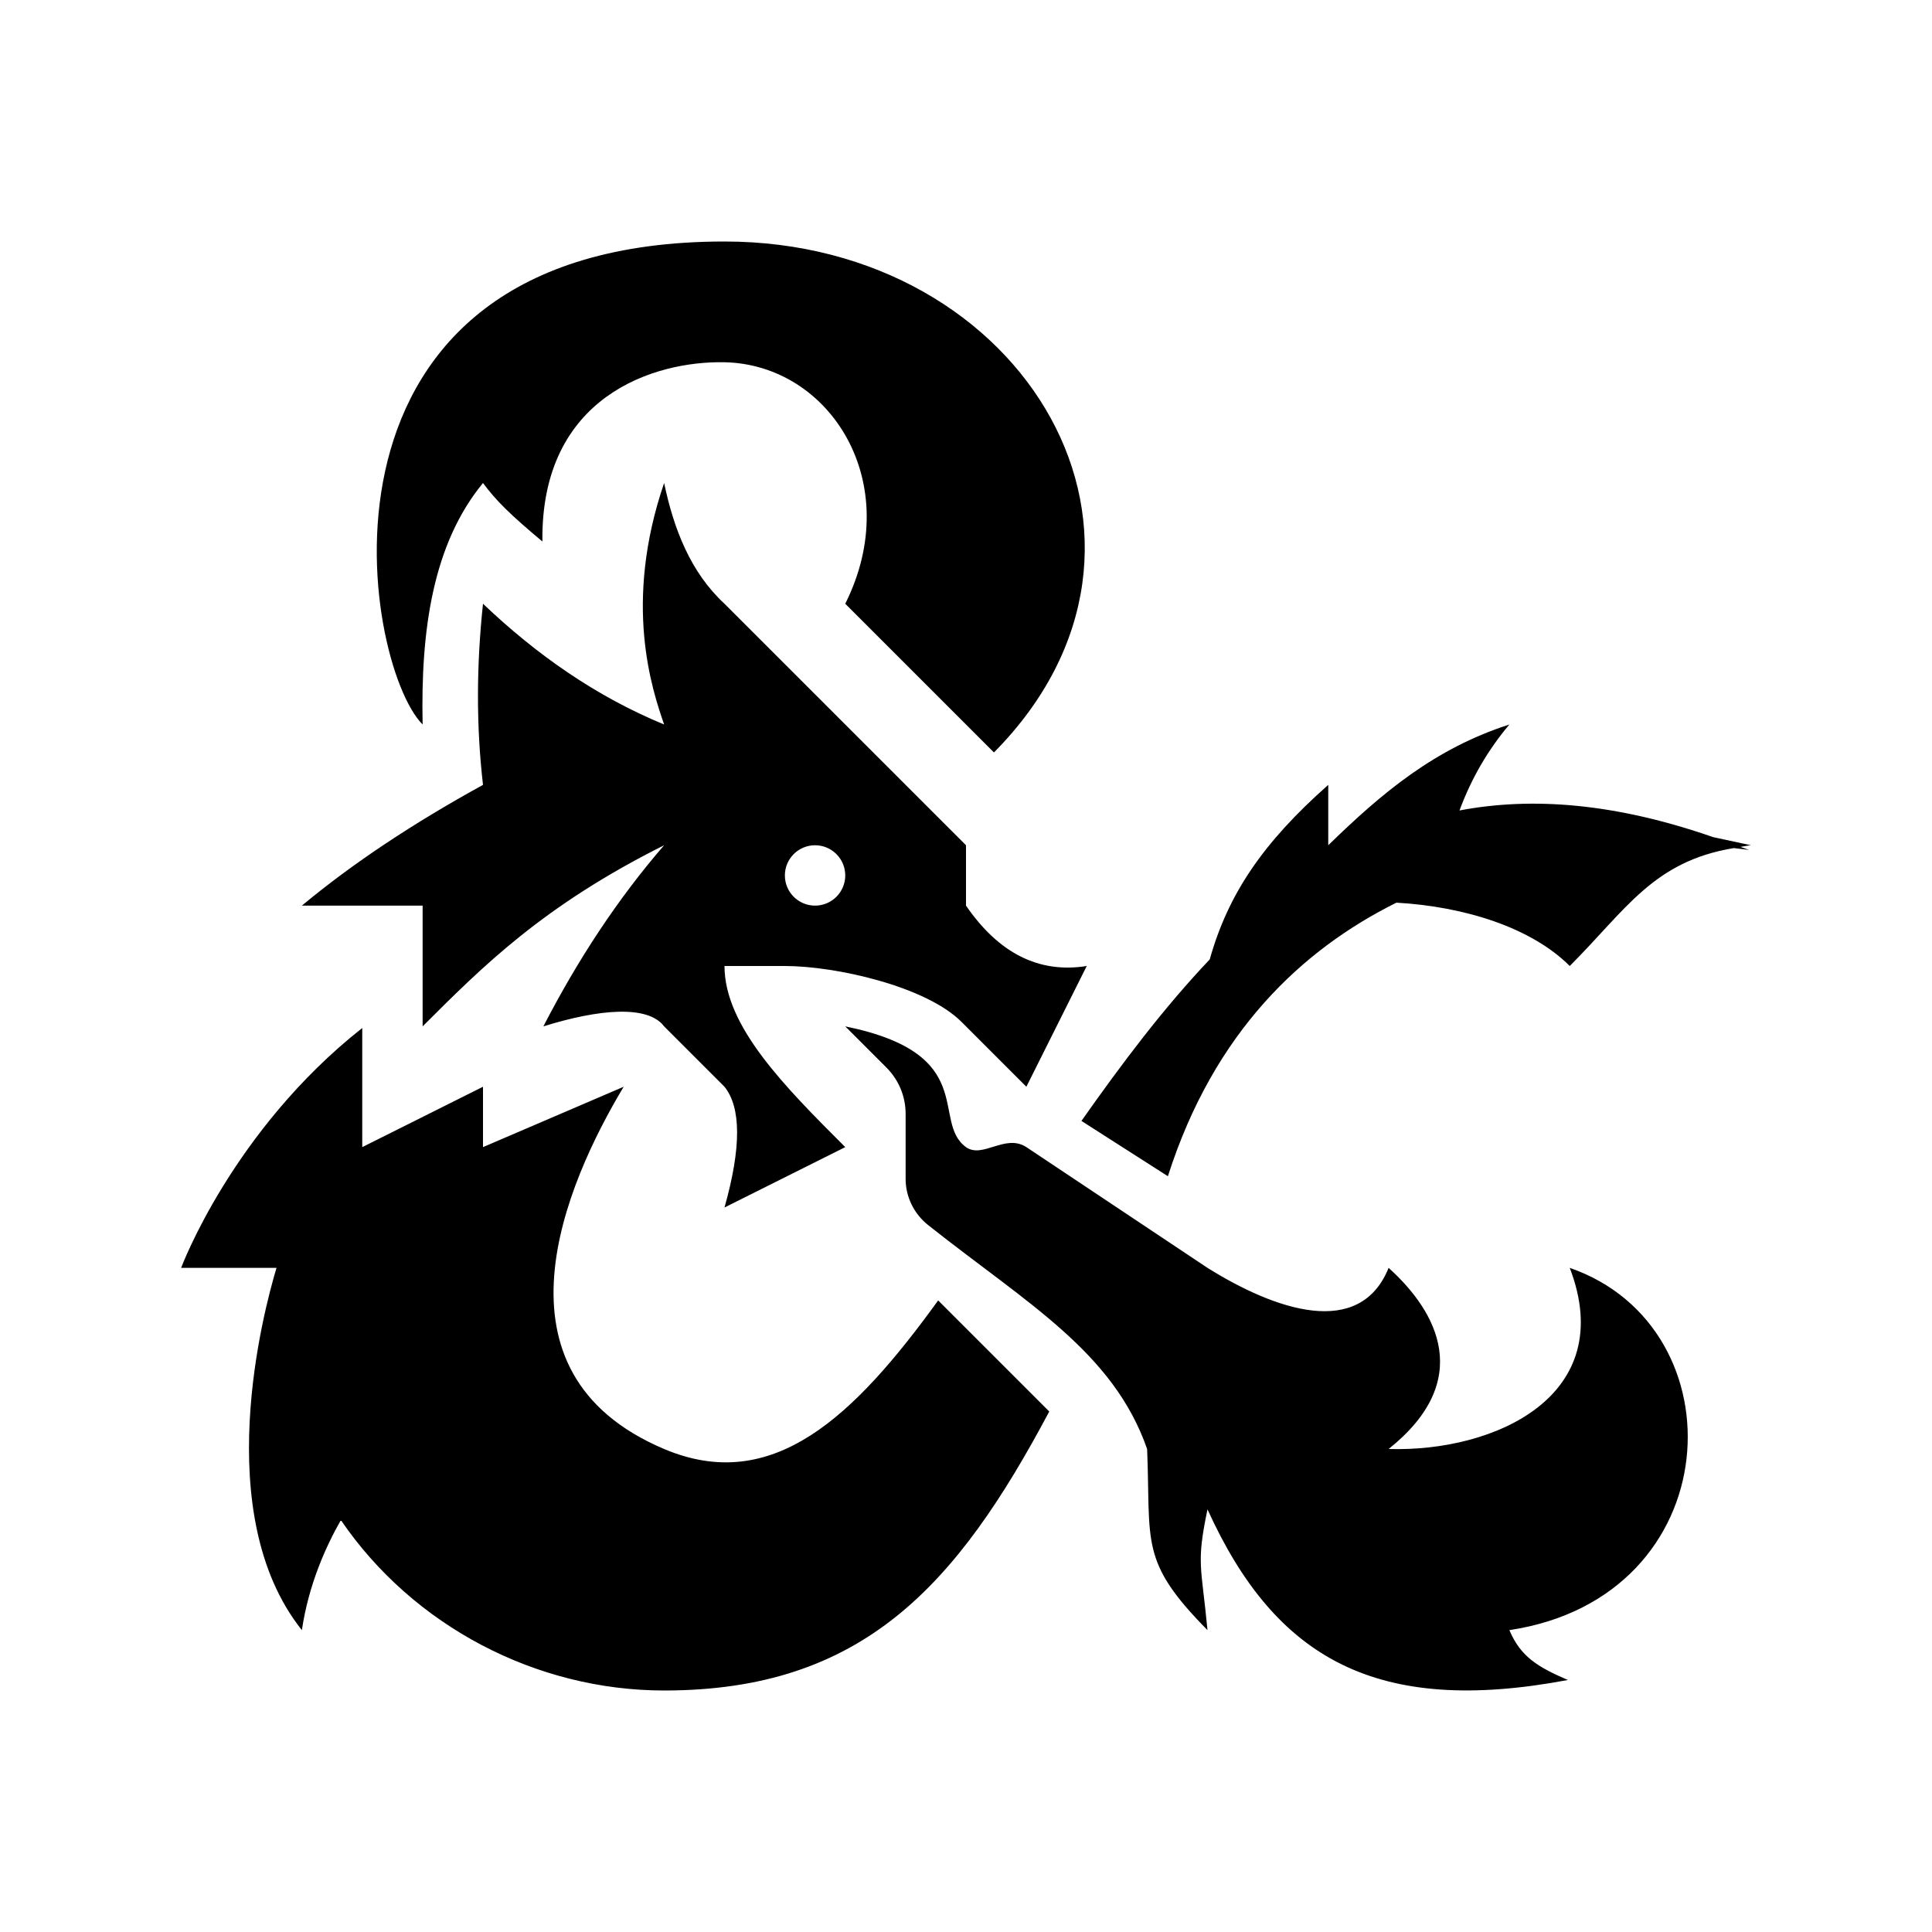 <svg xmlns="http://www.w3.org/2000/svg"  viewBox="0 0 32 32" width="32px" height="32px"><path d="M 12 4 C 4.789 4 6 11 7 12 C 6.966 10.421 7.174 9.004 8 8 C 8.219 8.296 8.454 8.526 8.984 8.969 C 8.953 6.563 10.834 5.976 12 6 C 13.75 6.036 15 8 14 10 L 16.463 12.463 C 19.917 8.973 17 4 12 4 z M 11 8 C 10.318 9.996 10.8 11.419 11 12 C 9.88 11.539 8.893 10.85 8 10 C 7.893 11.006 7.885 12.007 8 13 C 6.854 13.63 5.847 14.295 5 15 L 7 15 L 7 17 C 8 16 9 15 11 14 C 10.229 14.89 9.569 15.897 9 17 C 9.917 16.714 10.729 16.64 11 17 L 12 18 C 12.275 18.343 12.281 19.003 12 20 L 14 19 C 13 18 12 17 12 16 L 13 16 C 13.837 16 15.334 16.334 15.926 16.926 L 17 18 L 18 16 C 17.2 16.128 16.537 15.781 16 15 L 16 14 L 12 10 C 11.435 9.478 11.159 8.758 11 8 z M 25 12 C 23.765 12.399 22.9 13.123 22 14 L 22 13 C 20.913 13.961 20.339 14.815 20.037 15.891 C 19.266 16.703 18.572 17.629 17.912 18.566 L 19.344 19.482 C 20.109 17.086 21.572 15.725 23.129 14.951 C 24.26 15.015 25.364 15.364 26 16 C 26.934 15.066 27.383 14.267 28.717 14.047 C 28.869 14.064 28.969 14.078 28.969 14.078 C 28.92 14.058 28.876 14.045 28.828 14.027 C 28.887 14.019 28.938 14.006 29 14 L 28.373 13.865 C 26.757 13.302 25.376 13.195 24.174 13.424 C 24.373 12.884 24.652 12.413 25 12 z M 13.5 14 C 13.776 14 14 14.224 14 14.5 C 14 14.776 13.776 15 13.5 15 C 13.224 15 13 14.776 13 14.5 C 13 14.224 13.224 14 13.5 14 z M 14 17 L 14.682 17.682 C 14.886 17.886 15 18.161 15 18.449 L 15 19.527 C 15 19.826 15.141 20.108 15.375 20.293 C 17.017 21.594 18.438 22.39 19 24 C 19.063 25.557 18.868 25.855 20 27 C 19.898 25.927 19.811 25.901 20 25 C 21.128 27.486 22.813 28.42 25.969 27.826 C 25.458 27.607 25.182 27.431 25 27 C 28.646 26.452 28.844 21.984 26 21 C 26.813 23.119 24.761 24.053 23 24 C 24.417 22.869 23.815 21.734 23 21 C 22.521 22.182 21.125 21.702 20 21 L 17 19 C 16.651 18.772 16.275 19.196 16 19 C 15.412 18.572 16.235 17.455 14 17 z M 6 17.027 C 3.844 18.728 3 21 3 21 L 4.58 21 C 4.366 21.71 3.468 25.078 5 27 C 5.112 26.247 5.395 25.617 5.646 25.178 C 6.843 26.932 8.88 28 11 28 C 14.286 28 15.845 26.266 17.379 23.379 L 15.539 21.539 C 14.147 23.464 12.799 24.761 11 24 C 8.003 22.732 9.365 19.61 10.33 18 L 8 19 L 8 18 L 6 19 L 6 17.027 z"/></svg>